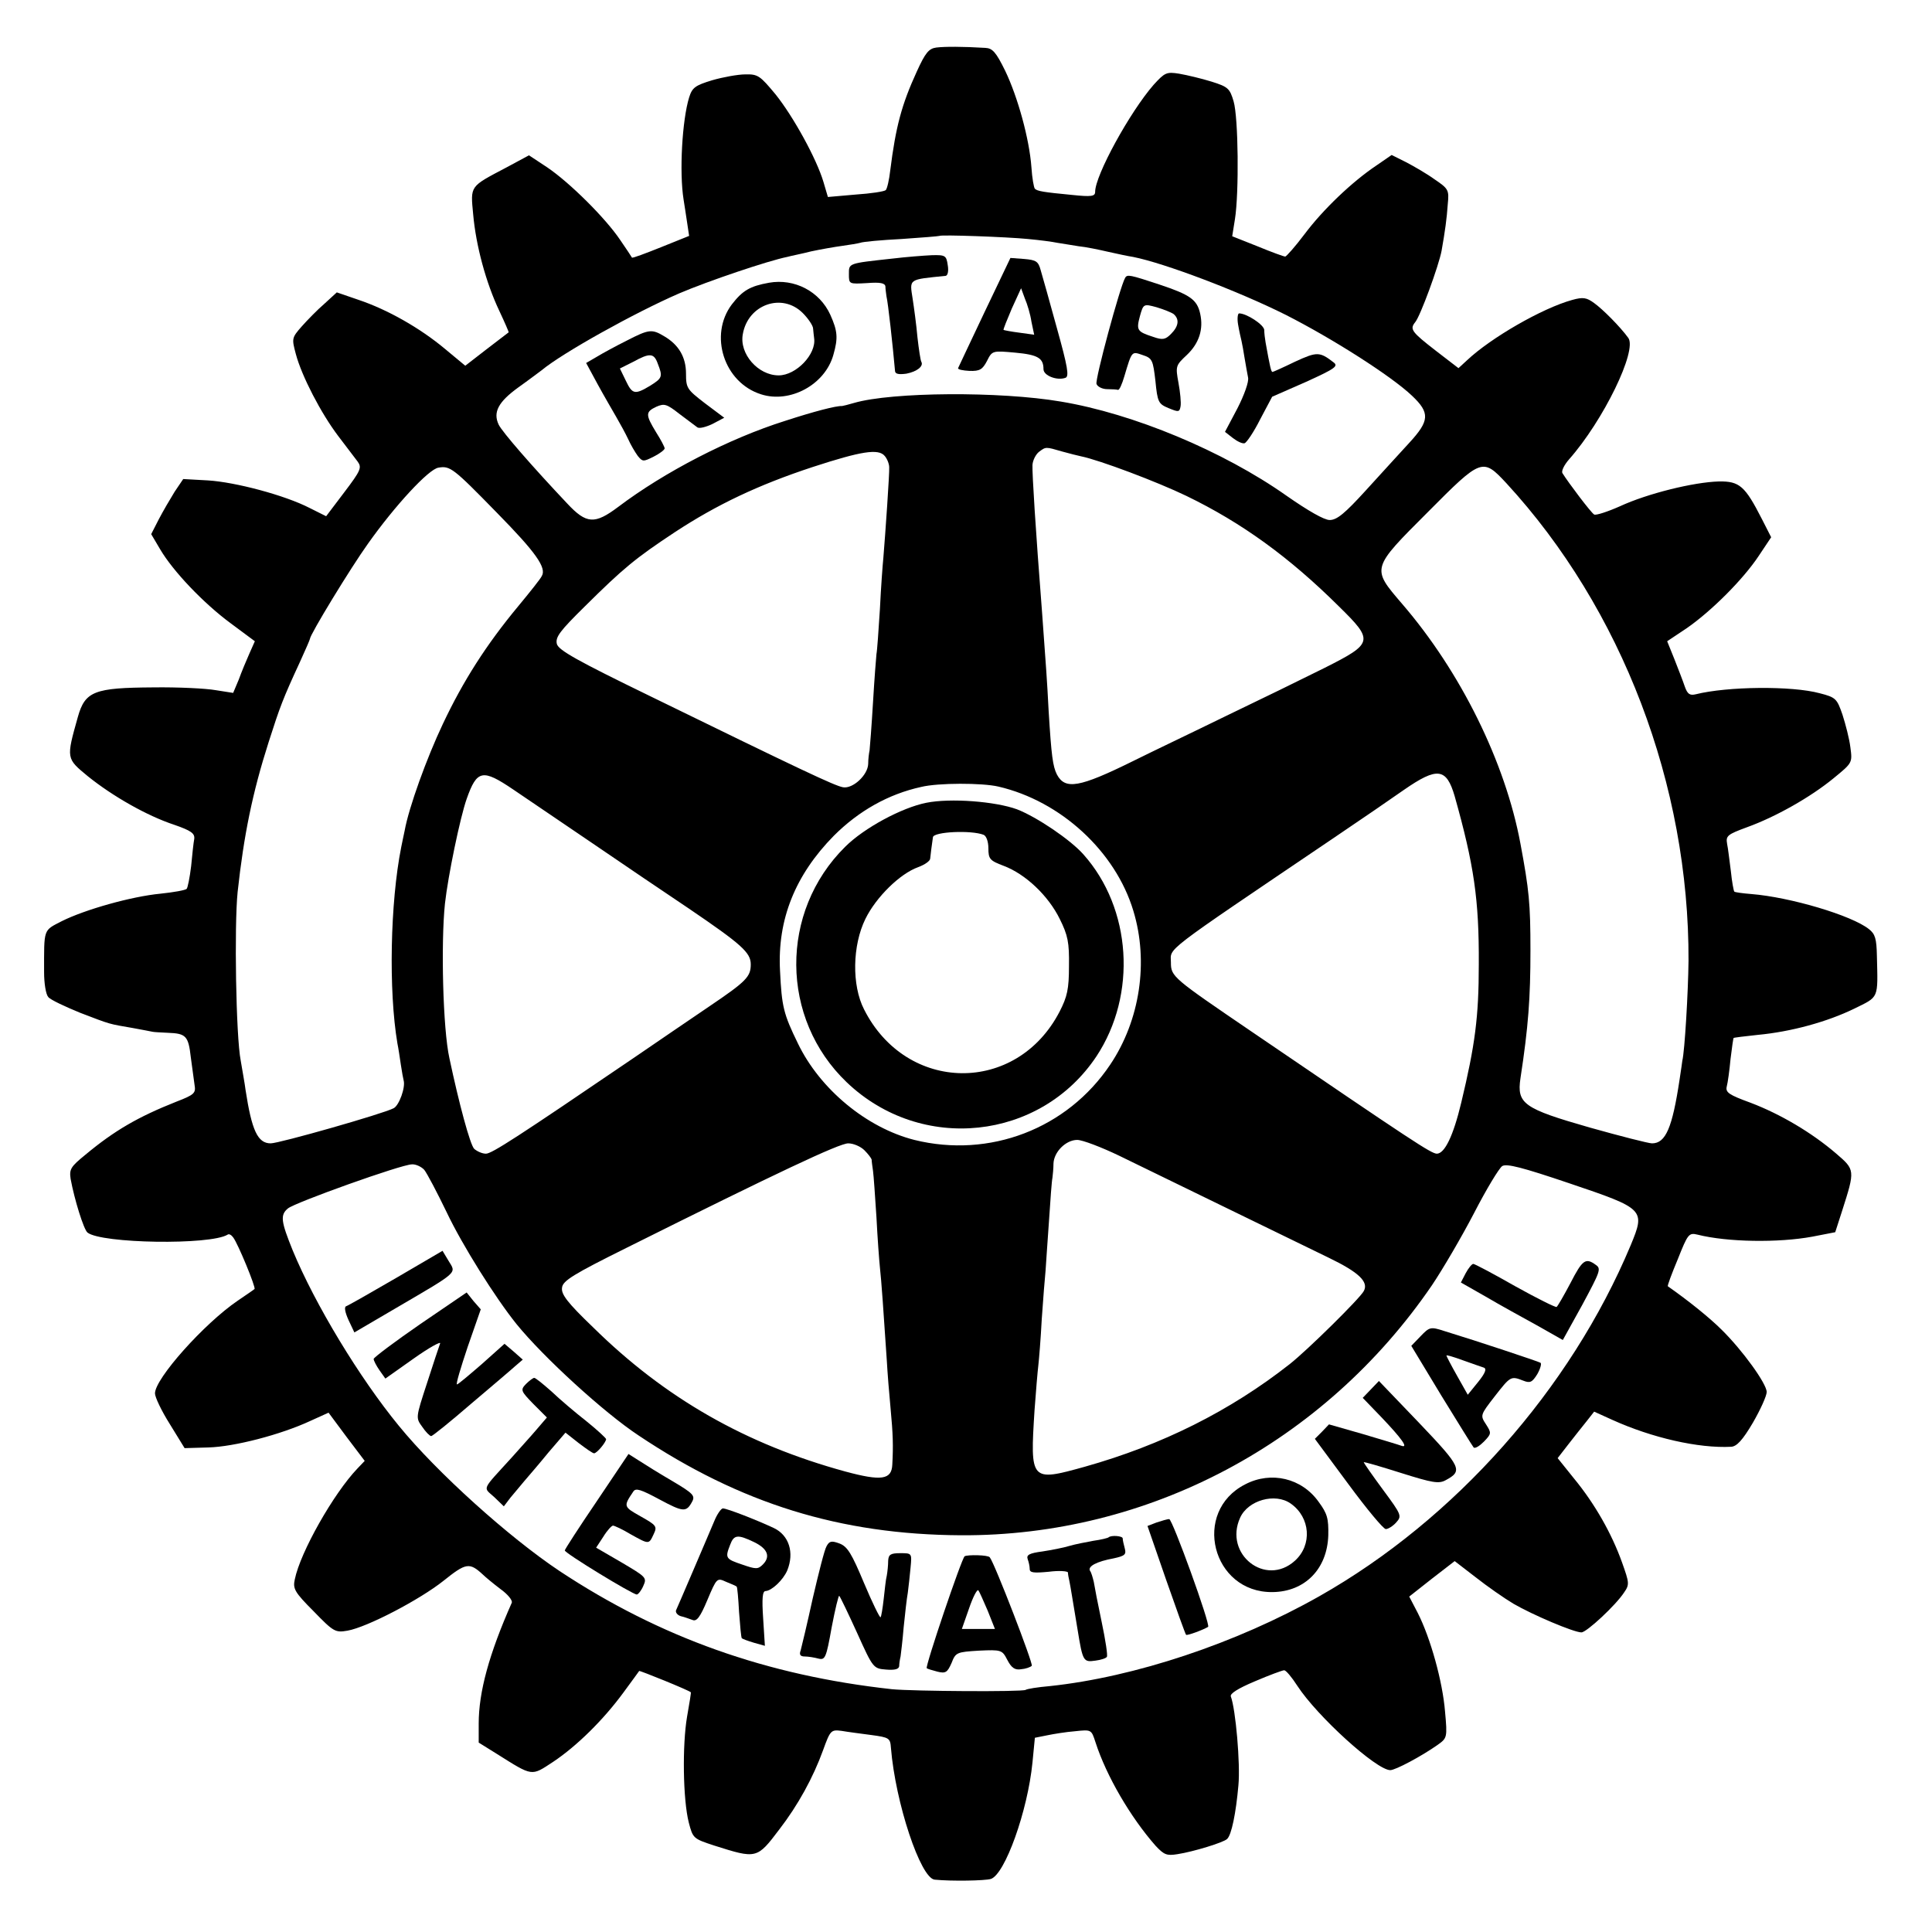 <?xml version="1.0" standalone="no"?>
<!DOCTYPE svg PUBLIC "-//W3C//DTD SVG 20010904//EN"
 "http://www.w3.org/TR/2001/REC-SVG-20010904/DTD/svg10.dtd">
<svg version="1.0" xmlns="http://www.w3.org/2000/svg"
 width="561pt" height="561pt" viewBox="0 0 561 561"
 preserveAspectRatio="xMidYMid meet">
<g transform="translate(0,561) scale(0.1,-0.1)"
fill="#000000" stroke="none">
<path d="M2719 5472 c-22 -3 -32 -15 -57 -70 -44 -96 -61 -160 -77 -287 -3
-27 -9 -53 -13 -57 -4 -4 -43 -10 -88 -13 l-80 -7 -13 44 c-20 67 -87 189
-139 254 -45 54 -51 59 -88 58 -21 0 -65 -8 -96 -17 -49 -15 -58 -21 -67 -50
-20 -65 -29 -216 -16 -297 2 -14 7 -43 10 -65 l6 -40 -82 -33 c-45 -18 -82
-32 -84 -30 -1 2 -16 25 -34 51 -43 64 -147 167 -212 211 l-53 35 -65 -35
c-108 -57 -105 -52 -97 -137 8 -90 37 -198 76 -280 16 -34 28 -62 27 -62 -1
-1 -30 -23 -64 -49 l-62 -48 -59 49 c-73 61 -167 114 -250 142 l-64 22 -36
-33 c-21 -18 -50 -48 -66 -66 -29 -33 -29 -35 -17 -80 17 -64 73 -172 123
-238 24 -31 49 -65 57 -75 12 -17 8 -26 -39 -88 l-53 -70 -48 24 c-72 37 -215
75 -295 80 l-72 4 -25 -37 c-13 -21 -34 -57 -46 -80 l-22 -43 26 -44 c37 -63
125 -156 205 -215 l70 -52 -16 -36 c-9 -20 -23 -54 -31 -76 l-16 -38 -51 8
c-28 5 -109 9 -181 8 -171 -1 -198 -11 -219 -86 -34 -121 -34 -120 29 -172 72
-58 172 -115 251 -141 49 -17 60 -25 58 -41 -2 -10 -6 -46 -9 -79 -4 -33 -10
-63 -13 -66 -4 -4 -38 -10 -76 -14 -84 -8 -219 -46 -287 -80 -54 -28 -51 -20
-51 -148 0 -32 5 -64 12 -72 6 -8 49 -28 93 -46 91 -35 83 -32 152 -44 28 -5
53 -10 58 -11 4 -1 24 -2 45 -3 52 -2 59 -9 66 -71 4 -30 9 -67 11 -81 4 -23
-1 -28 -53 -48 -111 -44 -180 -84 -264 -154 -43 -35 -47 -42 -43 -70 11 -60
38 -147 49 -156 40 -32 357 -37 407 -6 4 3 11 -1 16 -8 14 -18 67 -147 62
-150 -2 -2 -24 -17 -49 -34 -97 -66 -240 -226 -240 -269 0 -11 19 -51 43 -89
l43 -70 69 2 c75 2 210 37 296 77 l53 24 52 -70 53 -70 -21 -22 c-69 -72 -166
-243 -182 -322 -6 -27 -1 -37 55 -93 58 -60 63 -62 98 -56 57 10 210 90 279
145 65 52 75 54 114 18 7 -7 30 -26 51 -42 21 -15 36 -33 33 -40 -66 -149 -96
-259 -96 -351 l0 -55 53 -33 c105 -66 99 -65 163 -23 69 46 146 122 204 201
24 33 45 61 46 63 1 2 147 -57 150 -62 1 0 -4 -32 -11 -71 -14 -82 -12 -240 5
-307 12 -46 13 -47 74 -67 123 -39 124 -39 189 47 54 70 98 150 127 230 21 58
23 60 54 56 17 -3 56 -8 86 -12 52 -7 55 -9 57 -37 13 -160 86 -379 127 -383
51 -5 146 -3 163 2 41 13 107 197 121 338 l7 72 35 7 c19 4 56 10 82 12 47 5
47 5 59 -32 32 -99 102 -218 174 -300 25 -27 33 -30 64 -25 46 7 134 34 144
44 13 11 26 76 33 156 6 62 -8 221 -22 258 -3 8 20 23 70 44 42 18 80 32 85
32 5 0 22 -20 38 -45 58 -89 230 -245 270 -245 15 0 90 40 137 73 28 20 29 21
22 97 -7 87 -42 213 -79 286 l-25 48 66 52 66 51 61 -47 c33 -26 83 -61 110
-77 55 -32 175 -83 197 -83 15 0 100 79 124 116 16 23 15 28 -6 87 -30 84 -79
170 -138 242 l-49 61 31 40 c17 22 41 52 53 67 l22 28 53 -24 c115 -52 250
-83 345 -78 16 1 33 19 63 70 22 38 40 78 40 89 0 24 -70 121 -131 181 -34 34
-96 84 -156 126 -2 1 11 36 29 79 29 73 32 77 57 71 87 -22 235 -24 333 -6
l67 13 20 62 c38 119 38 119 -18 167 -70 60 -161 114 -248 147 -63 23 -73 30
-69 47 3 11 8 47 11 80 4 33 8 61 9 61 0 1 32 5 70 9 97 9 202 38 280 76 73
36 69 27 66 154 -1 49 -5 63 -23 77 -50 40 -229 93 -342 102 -25 2 -47 5 -49
7 -2 2 -7 29 -10 59 -4 30 -8 66 -11 80 -4 23 1 27 58 48 83 30 184 87 251
142 55 45 55 45 49 90 -3 25 -14 67 -23 95 -16 46 -19 50 -66 62 -81 22 -268
20 -360 -3 -17 -4 -24 0 -32 23 -5 15 -19 51 -30 79 l-21 52 57 38 c72 50 164
142 209 210 l36 54 -27 53 c-49 96 -65 110 -125 109 -73 -2 -207 -35 -287 -72
-36 -16 -70 -27 -75 -24 -9 5 -76 94 -92 120 -4 6 5 24 19 40 100 113 199 317
172 353 -24 33 -74 83 -99 101 -22 16 -32 18 -64 9 -87 -24 -236 -110 -305
-175 l-25 -23 -65 50 c-71 55 -77 63 -61 83 15 17 69 165 77 208 10 57 15 92
18 136 4 40 2 44 -38 71 -22 16 -60 38 -83 50 l-42 21 -45 -31 c-70 -47 -154
-127 -208 -199 -27 -36 -53 -65 -56 -65 -4 0 -40 13 -81 30 l-73 29 8 50 c12
76 10 295 -4 342 -11 37 -16 42 -64 57 -29 9 -71 19 -94 23 -37 6 -42 3 -74
-32 -69 -79 -170 -263 -170 -311 0 -13 -10 -15 -67 -9 -84 8 -101 11 -108 18
-3 3 -8 31 -10 62 -6 83 -40 205 -76 280 -27 55 -37 66 -58 67 -65 4 -118 4
-142 1z m266 -556 c33 -3 71 -8 85 -11 14 -2 42 -7 62 -10 21 -2 59 -10 85
-16 27 -6 59 -13 73 -15 91 -18 305 -99 443 -168 136 -69 307 -178 367 -235
53 -50 51 -73 -8 -137 -26 -28 -82 -90 -126 -138 -61 -67 -84 -86 -105 -86
-16 0 -63 27 -126 71 -183 129 -444 238 -655 273 -176 30 -490 28 -600 -4 -17
-5 -33 -9 -35 -9 -17 1 -82 -16 -165 -43 -162 -51 -350 -148 -485 -250 -68
-51 -92 -50 -148 10 -102 108 -189 208 -199 229 -17 36 -1 66 57 108 31 22 61
45 68 50 60 50 270 167 399 223 84 36 259 95 314 106 10 3 42 9 69 16 28 6 68
13 90 16 22 3 46 7 53 9 7 3 61 8 120 11 59 4 108 8 110 9 4 4 197 -3 257 -9z
m99 -617 c21 -6 46 -12 55 -14 54 -11 221 -74 306 -115 161 -78 299 -178 443
-321 102 -100 100 -107 -43 -179 -60 -30 -189 -93 -285 -139 -96 -47 -218
-105 -270 -131 -156 -77 -197 -84 -221 -39 -12 24 -16 54 -24 184 -5 96 -7
120 -19 285 -19 244 -29 404 -28 430 1 14 10 31 19 38 20 15 19 15 67 1z
m-515 -13 c7 -8 13 -23 13 -33 1 -17 -11 -191 -17 -263 -2 -19 -7 -86 -10
-149 -4 -63 -8 -121 -10 -130 -1 -9 -6 -72 -10 -140 -4 -68 -9 -131 -10 -140
-2 -9 -4 -26 -4 -39 -1 -33 -45 -73 -73 -68 -24 4 -125 52 -559 264 -214 104
-267 134 -272 152 -5 20 9 38 81 109 112 111 147 140 262 216 122 80 242 137
400 189 141 46 191 54 209 32z m-1127 -164 c114 -116 146 -161 131 -185 -3 -7
-34 -46 -68 -87 -93 -112 -160 -217 -219 -342 -47 -99 -99 -243 -111 -310 -3
-13 -7 -34 -10 -48 -32 -161 -37 -416 -11 -570 3 -14 7 -42 10 -62 3 -21 7
-41 8 -45 6 -20 -13 -73 -29 -81 -30 -16 -332 -102 -357 -102 -38 0 -55 38
-73 155 -2 17 -9 55 -14 85 -14 71 -19 393 -9 490 18 165 43 288 90 435 33
103 41 125 91 233 16 35 29 65 29 67 0 12 118 206 169 277 78 110 176 216 204
220 34 6 43 -1 169 -130z m2932 85 c336 -365 531 -877 529 -1387 -1 -91 -11
-262 -18 -290 0 -3 -4 -27 -8 -55 -21 -139 -40 -185 -80 -185 -10 0 -92 21
-181 46 -192 55 -212 69 -201 143 23 150 29 234 29 371 0 137 -4 176 -29 310
-44 237 -174 500 -344 697 -89 104 -90 101 76 267 155 156 158 157 227 83z
m-150 -909 c56 -199 71 -300 70 -488 0 -154 -11 -235 -51 -402 -23 -96 -48
-148 -71 -148 -17 1 -66 33 -537 354 -229 156 -235 160 -235 201 0 45 -34 19
470 360 80 54 172 117 206 141 98 68 124 64 148 -18z m-2733 19 c35 -24 136
-92 224 -152 88 -60 216 -147 285 -193 153 -104 180 -128 180 -162 0 -36 -12
-49 -120 -122 -52 -35 -151 -103 -220 -150 -338 -230 -412 -278 -429 -278 -11
0 -26 7 -34 14 -12 12 -44 131 -72 263 -19 85 -25 334 -13 449 9 81 44 250 63
304 30 85 46 88 136 27z m1408 9 c181 -42 340 -188 392 -361 45 -148 19 -318
-67 -446 -125 -187 -351 -273 -569 -219 -138 35 -274 147 -338 280 -42 86 -47
107 -52 211 -8 149 44 278 156 392 72 72 158 121 254 142 49 12 177 12 224 1z
m351 -1072 c143 -70 514 -250 608 -296 87 -42 117 -70 102 -97 -11 -21 -163
-171 -215 -212 -173 -136 -371 -235 -595 -298 -158 -44 -159 -42 -146 164 4
55 9 114 11 130 2 17 7 77 10 135 4 58 9 121 11 140 1 19 6 85 10 145 4 61 8
117 10 125 1 8 3 27 3 41 1 34 36 69 69 69 15 0 70 -21 122 -46z m-740 16 c11
-11 20 -23 21 -27 0 -5 2 -19 4 -33 2 -14 6 -74 10 -135 3 -60 8 -126 10 -145
4 -34 11 -134 20 -270 2 -36 7 -99 11 -140 7 -74 8 -108 5 -163 -2 -44 -32
-48 -136 -20 -289 79 -524 213 -733 419 -75 72 -93 96 -90 115 2 20 33 39 188
116 437 218 617 303 643 303 15 0 36 -9 47 -20z m-1278 -57 c8 -10 37 -65 65
-123 45 -95 141 -248 203 -325 78 -96 254 -257 354 -323 296 -198 586 -288
936 -290 544 -3 1055 268 1368 726 31 46 86 140 122 209 36 70 73 131 82 137
13 8 59 -4 195 -50 219 -74 221 -76 178 -180 -175 -418 -510 -796 -904 -1019
-242 -137 -537 -235 -783 -261 -35 -3 -66 -8 -70 -11 -11 -6 -326 -4 -388 2
-364 40 -673 150 -965 343 -147 98 -356 286 -467 422 -114 139 -243 352 -308
509 -34 84 -37 103 -14 122 20 17 330 128 360 128 11 1 28 -7 36 -16z"/>
<path d="M2590 4859 c-128 -14 -125 -13 -125 -45 0 -29 0 -29 53 -26 38 3 52
0 53 -10 0 -7 2 -20 3 -28 5 -21 18 -140 25 -218 1 -8 11 -10 33 -7 31 6 51
22 43 35 -2 4 -7 35 -11 71 -3 35 -10 86 -14 112 -9 58 -13 55 96 66 6 1 9 14
6 31 -4 28 -7 30 -46 29 -22 -1 -75 -5 -116 -10z"/>
<path d="M2859 4704 c-41 -86 -75 -159 -77 -163 -1 -4 14 -7 33 -8 30 -1 38 4
51 29 15 30 16 30 82 24 66 -6 82 -16 82 -48 0 -19 40 -34 64 -25 11 4 6 33
-25 144 -21 76 -42 152 -47 168 -7 26 -13 30 -48 33 l-40 3 -75 -157z m136
-28 l8 -38 -43 6 c-24 3 -44 7 -46 8 -1 2 10 29 24 62 l27 59 11 -30 c7 -16
16 -46 19 -67z"/>
<path d="M3267 4803 c-15 -26 -88 -296 -83 -308 3 -8 17 -15 31 -15 14 0 28
-1 31 -2 4 -2 12 16 19 40 22 74 21 72 53 61 28 -9 30 -15 37 -75 6 -62 9 -67
38 -79 29 -12 32 -12 35 5 2 10 -1 41 -6 68 -9 49 -8 51 24 81 36 34 49 75 39
120 -9 41 -29 55 -119 85 -85 28 -93 30 -99 19z m141 -105 c17 -15 15 -35 -8
-58 -16 -16 -24 -18 -52 -8 -46 15 -49 19 -38 60 10 36 11 36 48 26 20 -6 43
-15 50 -20z"/>
<path d="M2233 4789 c-56 -10 -77 -23 -108 -63 -67 -89 -23 -227 85 -261 84
-27 186 28 210 115 14 49 12 69 -9 116 -31 68 -104 106 -178 93z m98 -88 c16
-16 30 -37 30 -45 1 -9 2 -22 3 -28 7 -46 -52 -108 -103 -108 -60 0 -115 63
-104 120 15 86 114 121 174 61z"/>
<path d="M3595 4668 c3 -18 8 -40 10 -48 2 -8 6 -31 9 -50 3 -19 8 -45 10 -56
3 -12 -11 -51 -31 -90 l-36 -68 23 -18 c13 -10 28 -17 34 -15 6 2 27 33 45 69
l35 66 98 43 c86 39 95 46 80 57 -40 31 -48 31 -111 2 -35 -17 -64 -30 -66
-30 -4 0 -7 13 -20 85 -2 11 -4 28 -4 37 -1 15 -51 48 -73 48 -4 0 -6 -15 -3
-32z"/>
<path d="M1820 4621 c-30 -15 -69 -36 -87 -47 l-31 -18 33 -61 c18 -33 43 -76
54 -95 11 -19 27 -48 35 -65 7 -16 20 -38 28 -49 14 -17 16 -17 46 -2 18 9 32
20 32 24 0 4 -11 25 -25 47 -31 51 -31 59 1 74 23 10 30 8 67 -21 23 -17 47
-35 52 -39 6 -4 25 1 44 10 l34 18 -56 42 c-52 40 -55 44 -55 86 0 48 -21 84
-64 109 -35 21 -44 20 -108 -13z m90 -67 c15 -38 13 -42 -22 -64 -45 -27 -52
-25 -71 15 l-17 35 38 19 c49 27 61 26 72 -5z"/>
<path d="M2690 3279 c-71 -14 -181 -73 -236 -128 -191 -189 -189 -499 5 -684
216 -206 562 -169 725 76 118 179 102 429 -38 586 -38 43 -136 109 -193 131
-63 23 -193 33 -263 19z m166 -93 c8 -3 14 -20 14 -39 0 -31 4 -36 44 -51 64
-24 130 -87 163 -154 24 -48 28 -69 27 -137 0 -67 -5 -89 -27 -132 -125 -242
-445 -238 -568 6 -36 70 -34 186 4 263 31 63 100 131 153 150 19 7 35 18 35
25 1 12 5 41 8 62 2 16 111 21 147 7z"/>
<path d="M1150 1899 c-74 -43 -139 -80 -145 -82 -6 -2 -3 -18 7 -40 l17 -36
123 72 c181 106 173 99 151 135 l-18 30 -135 -79z"/>
<path d="M4560 1884 c-19 -36 -37 -67 -40 -69 -3 -2 -57 25 -120 60 -63 36
-118 65 -122 65 -4 0 -14 -12 -22 -27 l-14 -27 72 -41 c39 -23 106 -60 148
-83 l76 -43 57 103 c51 95 55 104 39 115 -30 22 -39 15 -74 -53z"/>
<path d="M1220 1765 c-74 -51 -135 -97 -135 -101 0 -5 8 -20 17 -33 l17 -24
82 58 c45 32 80 51 77 44 -3 -8 -20 -59 -38 -115 -33 -101 -33 -101 -14 -127
10 -15 22 -27 26 -27 4 0 56 42 115 93 59 50 118 100 130 111 l21 18 -26 23
-27 23 -66 -59 c-37 -32 -69 -59 -72 -59 -4 0 11 49 31 109 l38 109 -21 24
-20 25 -135 -92z"/>
<path d="M4125 1730 l-27 -28 87 -144 c48 -78 90 -146 94 -151 4 -4 17 4 30
17 22 23 22 25 6 50 -17 26 -17 27 25 81 46 59 47 60 83 46 20 -8 26 -5 41 19
9 16 13 31 9 33 -7 4 -184 63 -279 92 -40 13 -43 12 -69 -15z m183 -91 c10 -3
5 -16 -16 -42 l-30 -37 -31 55 c-17 30 -31 57 -31 59 0 2 21 -4 48 -14 26 -9
53 -19 60 -21z"/>
<path d="M1527 1591 c-16 -17 -15 -20 22 -58 l39 -39 -30 -35 c-16 -19 -49
-55 -71 -80 -90 -99 -85 -86 -52 -116 l28 -27 19 25 c11 13 29 35 41 49 12 14
44 51 70 83 l49 57 38 -30 c21 -16 41 -30 45 -30 8 0 34 31 35 41 0 3 -26 27
-57 52 -32 25 -78 64 -102 87 -25 22 -47 40 -50 39 -3 0 -14 -8 -24 -18z"/>
<path d="M3981 1576 l-24 -25 54 -56 c60 -63 80 -91 58 -83 -8 3 -58 18 -112
34 l-98 28 -20 -21 -21 -21 97 -131 c53 -72 102 -131 109 -131 7 0 21 9 30 19
17 19 16 22 -38 95 -31 42 -56 78 -56 80 0 2 48 -12 108 -31 92 -29 110 -32
130 -21 50 27 46 37 -77 166 l-117 122 -23 -24z"/>
<path d="M1733 1251 c-51 -75 -93 -140 -93 -143 0 -8 197 -128 209 -128 4 0
13 11 19 25 11 24 8 26 -63 68 l-74 43 21 32 c11 18 24 32 28 32 4 0 28 -11
51 -25 54 -30 53 -30 67 0 11 23 8 26 -38 52 -50 28 -50 29 -21 72 7 11 22 6
76 -23 69 -37 78 -38 95 -6 9 17 2 24 -57 59 -38 22 -81 49 -98 60 l-30 19
-92 -137z"/>
<path d="M3616 1300 c-156 -79 -97 -315 79 -313 94 1 159 67 162 165 1 49 -3
63 -28 97 -49 69 -138 90 -213 51z m132 -56 c57 -40 63 -120 12 -166 -85 -77
-207 19 -159 125 23 51 102 73 147 41z"/>
<path d="M2074 1193 c-9 -21 -36 -85 -61 -143 -25 -58 -47 -110 -50 -116 -2
-6 4 -14 14 -17 10 -2 25 -8 34 -11 12 -5 22 8 43 58 27 64 28 65 54 53 15 -6
29 -12 31 -14 2 -1 5 -35 7 -74 3 -40 6 -74 8 -76 2 -2 18 -8 35 -13 l32 -9
-5 79 c-4 59 -2 80 7 80 18 1 51 32 63 60 21 52 5 102 -39 123 -49 23 -136 57
-148 57 -5 0 -17 -17 -25 -37z m116 -61 c39 -19 48 -42 25 -65 -14 -14 -20
-14 -60 0 -48 16 -50 19 -35 57 11 30 22 31 70 8z"/>
<path d="M3358 1189 l-26 -10 54 -156 c30 -86 56 -158 58 -160 3 -3 49 14 64
23 8 5 -104 314 -113 313 -5 0 -22 -5 -37 -10z"/>
<path d="M3219 1146 c-2 -2 -22 -7 -44 -10 -22 -4 -53 -10 -70 -15 -16 -5 -52
-12 -78 -16 -38 -5 -47 -10 -43 -22 3 -8 6 -21 6 -29 0 -11 12 -12 55 -8 30 4
55 2 56 -2 0 -5 2 -16 4 -24 4 -19 10 -59 24 -142 15 -93 17 -95 52 -90 16 2
31 7 33 11 3 3 -4 49 -15 101 -11 52 -21 104 -23 117 -3 12 -7 27 -11 32 -7
13 20 27 69 36 32 7 37 11 32 29 -3 11 -6 24 -6 29 0 7 -33 10 -41 3z"/>
<path d="M2400 1120 c-6 -10 -23 -78 -40 -151 -16 -73 -32 -140 -35 -151 -5
-13 -1 -18 12 -18 10 0 28 -3 39 -6 20 -5 23 1 39 91 10 52 20 94 22 91 3 -3
26 -51 52 -108 46 -102 47 -103 84 -106 25 -2 37 1 38 10 0 7 2 20 4 28 1 8 6
47 9 85 4 39 9 84 12 100 2 17 6 49 8 73 4 42 4 42 -30 42 -28 0 -34 -4 -35
-22 0 -13 -2 -32 -4 -43 -3 -11 -6 -42 -9 -68 -3 -27 -7 -51 -9 -53 -2 -3 -24
42 -48 99 -36 86 -48 106 -71 115 -24 9 -30 7 -38 -8z"/>
<path d="M2801 1091 c-9 -7 -115 -320 -110 -325 2 -2 16 -6 31 -10 24 -6 29
-2 41 25 12 31 15 32 80 36 65 3 67 2 82 -27 12 -23 22 -30 40 -27 13 1 27 6
31 10 5 5 -108 298 -122 315 -5 7 -64 8 -73 3z m67 -158 l21 -53 -48 0 -48 0
21 60 c11 32 23 56 27 52 3 -4 15 -31 27 -59z"/>
</g>
</svg>
